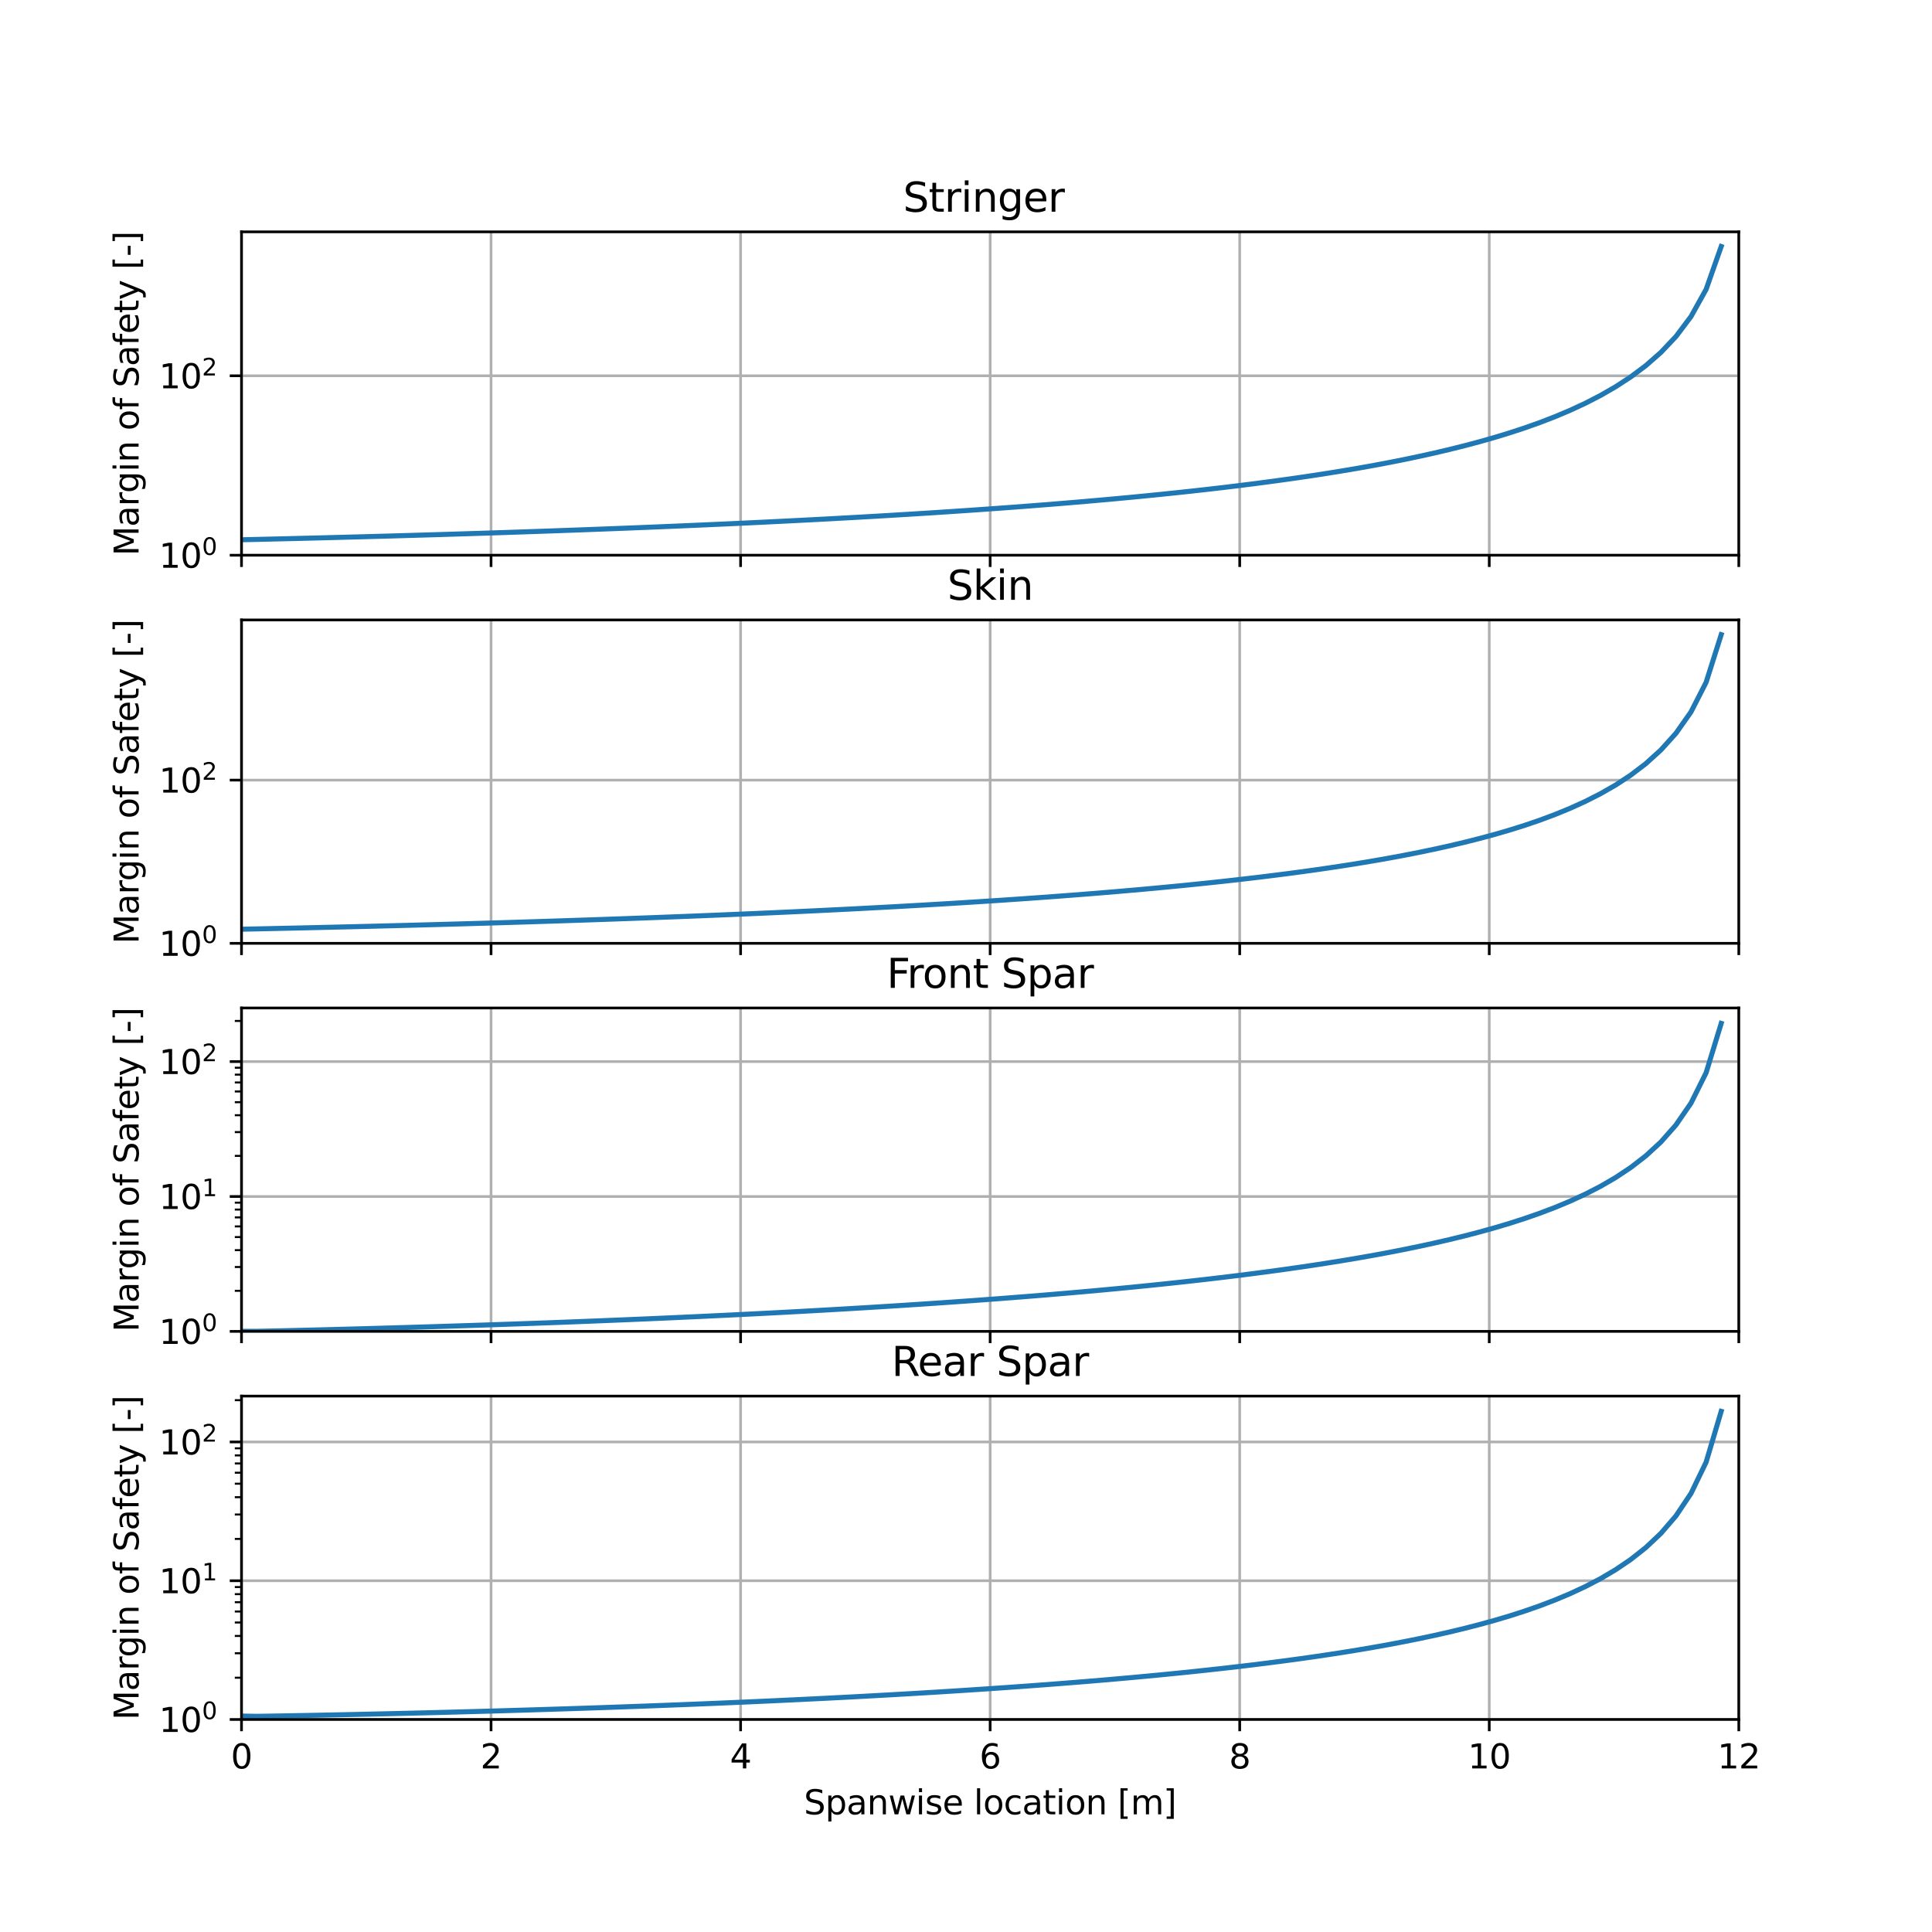 <?xml version="1.0" encoding="utf-8" standalone="no"?>
<!DOCTYPE svg PUBLIC "-//W3C//DTD SVG 1.1//EN"
  "http://www.w3.org/Graphics/SVG/1.1/DTD/svg11.dtd">
<svg xmlns:xlink="http://www.w3.org/1999/xlink" width="576pt" height="576pt" viewBox="0 0 576 576" xmlns="http://www.w3.org/2000/svg" version="1.1">
 <defs>
  <style type="text/css">*{stroke-linejoin: round; stroke-linecap: butt}</style>
 </defs>
 <g id="figure_1">
  <g id="patch_1">
   <path d="M 0 576 
L 576 576 
L 576 0 
L 0 0 
z
" style="fill: #ffffff"/>
  </g>
  <g id="axes_1">
   <g id="patch_2">
    <path d="M 72 165.537 
L 518.4 165.537 
L 518.4 69.12 
L 72 69.12 
z
" style="fill: #ffffff"/>
   </g>
   <g id="matplotlib.axis_1">
    <g id="xtick_1">
     <g id="line2d_1">
      <path d="M 72 165.537 
L 72 69.12 
" clip-path="url(#p89491604a0)" style="fill: none; stroke: #b0b0b0; stroke-width: 0.8; stroke-linecap: square"/>
     </g>
     <g id="line2d_2">
      <defs>
       <path id="m42f3f3e54d" d="M 0 0 
L 0 3.5 
" style="stroke: #000000; stroke-width: 0.8"/>
      </defs>
      <g>
       <use xlink:href="#m42f3f3e54d" x="72" y="165.537" style="stroke: #000000; stroke-width: 0.8"/>
      </g>
     </g>
    </g>
    <g id="xtick_2">
     <g id="line2d_3">
      <path d="M 146.4 165.537 
L 146.4 69.12 
" clip-path="url(#p89491604a0)" style="fill: none; stroke: #b0b0b0; stroke-width: 0.8; stroke-linecap: square"/>
     </g>
     <g id="line2d_4">
      <g>
       <use xlink:href="#m42f3f3e54d" x="146.4" y="165.537" style="stroke: #000000; stroke-width: 0.8"/>
      </g>
     </g>
    </g>
    <g id="xtick_3">
     <g id="line2d_5">
      <path d="M 220.8 165.537 
L 220.8 69.12 
" clip-path="url(#p89491604a0)" style="fill: none; stroke: #b0b0b0; stroke-width: 0.8; stroke-linecap: square"/>
     </g>
     <g id="line2d_6">
      <g>
       <use xlink:href="#m42f3f3e54d" x="220.8" y="165.537" style="stroke: #000000; stroke-width: 0.8"/>
      </g>
     </g>
    </g>
    <g id="xtick_4">
     <g id="line2d_7">
      <path d="M 295.2 165.537 
L 295.2 69.12 
" clip-path="url(#p89491604a0)" style="fill: none; stroke: #b0b0b0; stroke-width: 0.8; stroke-linecap: square"/>
     </g>
     <g id="line2d_8">
      <g>
       <use xlink:href="#m42f3f3e54d" x="295.2" y="165.537" style="stroke: #000000; stroke-width: 0.8"/>
      </g>
     </g>
    </g>
    <g id="xtick_5">
     <g id="line2d_9">
      <path d="M 369.6 165.537 
L 369.6 69.12 
" clip-path="url(#p89491604a0)" style="fill: none; stroke: #b0b0b0; stroke-width: 0.8; stroke-linecap: square"/>
     </g>
     <g id="line2d_10">
      <g>
       <use xlink:href="#m42f3f3e54d" x="369.6" y="165.537" style="stroke: #000000; stroke-width: 0.8"/>
      </g>
     </g>
    </g>
    <g id="xtick_6">
     <g id="line2d_11">
      <path d="M 444 165.537 
L 444 69.12 
" clip-path="url(#p89491604a0)" style="fill: none; stroke: #b0b0b0; stroke-width: 0.8; stroke-linecap: square"/>
     </g>
     <g id="line2d_12">
      <g>
       <use xlink:href="#m42f3f3e54d" x="444" y="165.537" style="stroke: #000000; stroke-width: 0.8"/>
      </g>
     </g>
    </g>
    <g id="xtick_7">
     <g id="line2d_13">
      <path d="M 518.4 165.537 
L 518.4 69.12 
" clip-path="url(#p89491604a0)" style="fill: none; stroke: #b0b0b0; stroke-width: 0.8; stroke-linecap: square"/>
     </g>
     <g id="line2d_14">
      <g>
       <use xlink:href="#m42f3f3e54d" x="518.4" y="165.537" style="stroke: #000000; stroke-width: 0.8"/>
      </g>
     </g>
    </g>
   </g>
   <g id="matplotlib.axis_2">
    <g id="ytick_1">
     <g id="line2d_15">
      <path d="M 72 165.537 
L 518.4 165.537 
" clip-path="url(#p89491604a0)" style="fill: none; stroke: #b0b0b0; stroke-width: 0.8; stroke-linecap: square"/>
     </g>
     <g id="line2d_16">
      <defs>
       <path id="m7924d6f5e9" d="M 0 0 
L -3.5 0 
" style="stroke: #000000; stroke-width: 0.8"/>
      </defs>
      <g>
       <use xlink:href="#m7924d6f5e9" x="72" y="165.537" style="stroke: #000000; stroke-width: 0.8"/>
      </g>
     </g>
     <g id="text_1">
      <!-- $\mathdefault{10^{0}}$ -->
      <g transform="translate(47.4 169.337)scale(0.1 -0.1)">
       <defs>
        <path id="DejaVuSans-31" d="M 794 531 
L 1825 531 
L 1825 4091 
L 703 3866 
L 703 4441 
L 1819 4666 
L 2450 4666 
L 2450 531 
L 3481 531 
L 3481 0 
L 794 0 
L 794 531 
z
" transform="scale(0.016)"/>
        <path id="DejaVuSans-30" d="M 2034 4250 
Q 1547 4250 1301 3770 
Q 1056 3291 1056 2328 
Q 1056 1369 1301 889 
Q 1547 409 2034 409 
Q 2525 409 2770 889 
Q 3016 1369 3016 2328 
Q 3016 3291 2770 3770 
Q 2525 4250 2034 4250 
z
M 2034 4750 
Q 2819 4750 3233 4129 
Q 3647 3509 3647 2328 
Q 3647 1150 3233 529 
Q 2819 -91 2034 -91 
Q 1250 -91 836 529 
Q 422 1150 422 2328 
Q 422 3509 836 4129 
Q 1250 4750 2034 4750 
z
" transform="scale(0.016)"/>
       </defs>
       <use xlink:href="#DejaVuSans-31" transform="translate(0 0.766)"/>
       <use xlink:href="#DejaVuSans-30" transform="translate(63.623 0.766)"/>
       <use xlink:href="#DejaVuSans-30" transform="translate(128.203 39.047)scale(0.7)"/>
      </g>
     </g>
    </g>
    <g id="ytick_2">
     <g id="line2d_17">
      <path d="M 72 112.042 
L 518.4 112.042 
" clip-path="url(#p89491604a0)" style="fill: none; stroke: #b0b0b0; stroke-width: 0.8; stroke-linecap: square"/>
     </g>
     <g id="line2d_18">
      <g>
       <use xlink:href="#m7924d6f5e9" x="72" y="112.042" style="stroke: #000000; stroke-width: 0.8"/>
      </g>
     </g>
     <g id="text_2">
      <!-- $\mathdefault{10^{2}}$ -->
      <g transform="translate(47.4 115.842)scale(0.1 -0.1)">
       <defs>
        <path id="DejaVuSans-32" d="M 1228 531 
L 3431 531 
L 3431 0 
L 469 0 
L 469 531 
Q 828 903 1448 1529 
Q 2069 2156 2228 2338 
Q 2531 2678 2651 2914 
Q 2772 3150 2772 3378 
Q 2772 3750 2511 3984 
Q 2250 4219 1831 4219 
Q 1534 4219 1204 4116 
Q 875 4013 500 3803 
L 500 4441 
Q 881 4594 1212 4672 
Q 1544 4750 1819 4750 
Q 2544 4750 2975 4387 
Q 3406 4025 3406 3419 
Q 3406 3131 3298 2873 
Q 3191 2616 2906 2266 
Q 2828 2175 2409 1742 
Q 1991 1309 1228 531 
z
" transform="scale(0.016)"/>
       </defs>
       <use xlink:href="#DejaVuSans-31" transform="translate(0 0.766)"/>
       <use xlink:href="#DejaVuSans-30" transform="translate(63.623 0.766)"/>
       <use xlink:href="#DejaVuSans-32" transform="translate(128.203 39.047)scale(0.7)"/>
      </g>
     </g>
    </g>
    <g id="text_3">
     <!-- Margin of Safety [-] -->
     <g transform="translate(41.32 165.694)rotate(-90)scale(0.1 -0.1)">
      <defs>
       <path id="DejaVuSans-4d" d="M 628 4666 
L 1569 4666 
L 2759 1491 
L 3956 4666 
L 4897 4666 
L 4897 0 
L 4281 0 
L 4281 4097 
L 3078 897 
L 2444 897 
L 1241 4097 
L 1241 0 
L 628 0 
L 628 4666 
z
" transform="scale(0.016)"/>
       <path id="DejaVuSans-61" d="M 2194 1759 
Q 1497 1759 1228 1600 
Q 959 1441 959 1056 
Q 959 750 1161 570 
Q 1363 391 1709 391 
Q 2188 391 2477 730 
Q 2766 1069 2766 1631 
L 2766 1759 
L 2194 1759 
z
M 3341 1997 
L 3341 0 
L 2766 0 
L 2766 531 
Q 2569 213 2275 61 
Q 1981 -91 1556 -91 
Q 1019 -91 701 211 
Q 384 513 384 1019 
Q 384 1609 779 1909 
Q 1175 2209 1959 2209 
L 2766 2209 
L 2766 2266 
Q 2766 2663 2505 2880 
Q 2244 3097 1772 3097 
Q 1472 3097 1187 3025 
Q 903 2953 641 2809 
L 641 3341 
Q 956 3463 1253 3523 
Q 1550 3584 1831 3584 
Q 2591 3584 2966 3190 
Q 3341 2797 3341 1997 
z
" transform="scale(0.016)"/>
       <path id="DejaVuSans-72" d="M 2631 2963 
Q 2534 3019 2420 3045 
Q 2306 3072 2169 3072 
Q 1681 3072 1420 2755 
Q 1159 2438 1159 1844 
L 1159 0 
L 581 0 
L 581 3500 
L 1159 3500 
L 1159 2956 
Q 1341 3275 1631 3429 
Q 1922 3584 2338 3584 
Q 2397 3584 2469 3576 
Q 2541 3569 2628 3553 
L 2631 2963 
z
" transform="scale(0.016)"/>
       <path id="DejaVuSans-67" d="M 2906 1791 
Q 2906 2416 2648 2759 
Q 2391 3103 1925 3103 
Q 1463 3103 1205 2759 
Q 947 2416 947 1791 
Q 947 1169 1205 825 
Q 1463 481 1925 481 
Q 2391 481 2648 825 
Q 2906 1169 2906 1791 
z
M 3481 434 
Q 3481 -459 3084 -895 
Q 2688 -1331 1869 -1331 
Q 1566 -1331 1297 -1286 
Q 1028 -1241 775 -1147 
L 775 -588 
Q 1028 -725 1275 -790 
Q 1522 -856 1778 -856 
Q 2344 -856 2625 -561 
Q 2906 -266 2906 331 
L 2906 616 
Q 2728 306 2450 153 
Q 2172 0 1784 0 
Q 1141 0 747 490 
Q 353 981 353 1791 
Q 353 2603 747 3093 
Q 1141 3584 1784 3584 
Q 2172 3584 2450 3431 
Q 2728 3278 2906 2969 
L 2906 3500 
L 3481 3500 
L 3481 434 
z
" transform="scale(0.016)"/>
       <path id="DejaVuSans-69" d="M 603 3500 
L 1178 3500 
L 1178 0 
L 603 0 
L 603 3500 
z
M 603 4863 
L 1178 4863 
L 1178 4134 
L 603 4134 
L 603 4863 
z
" transform="scale(0.016)"/>
       <path id="DejaVuSans-6e" d="M 3513 2113 
L 3513 0 
L 2938 0 
L 2938 2094 
Q 2938 2591 2744 2837 
Q 2550 3084 2163 3084 
Q 1697 3084 1428 2787 
Q 1159 2491 1159 1978 
L 1159 0 
L 581 0 
L 581 3500 
L 1159 3500 
L 1159 2956 
Q 1366 3272 1645 3428 
Q 1925 3584 2291 3584 
Q 2894 3584 3203 3211 
Q 3513 2838 3513 2113 
z
" transform="scale(0.016)"/>
       <path id="DejaVuSans-20" transform="scale(0.016)"/>
       <path id="DejaVuSans-6f" d="M 1959 3097 
Q 1497 3097 1228 2736 
Q 959 2375 959 1747 
Q 959 1119 1226 758 
Q 1494 397 1959 397 
Q 2419 397 2687 759 
Q 2956 1122 2956 1747 
Q 2956 2369 2687 2733 
Q 2419 3097 1959 3097 
z
M 1959 3584 
Q 2709 3584 3137 3096 
Q 3566 2609 3566 1747 
Q 3566 888 3137 398 
Q 2709 -91 1959 -91 
Q 1206 -91 779 398 
Q 353 888 353 1747 
Q 353 2609 779 3096 
Q 1206 3584 1959 3584 
z
" transform="scale(0.016)"/>
       <path id="DejaVuSans-66" d="M 2375 4863 
L 2375 4384 
L 1825 4384 
Q 1516 4384 1395 4259 
Q 1275 4134 1275 3809 
L 1275 3500 
L 2222 3500 
L 2222 3053 
L 1275 3053 
L 1275 0 
L 697 0 
L 697 3053 
L 147 3053 
L 147 3500 
L 697 3500 
L 697 3744 
Q 697 4328 969 4595 
Q 1241 4863 1831 4863 
L 2375 4863 
z
" transform="scale(0.016)"/>
       <path id="DejaVuSans-53" d="M 3425 4513 
L 3425 3897 
Q 3066 4069 2747 4153 
Q 2428 4238 2131 4238 
Q 1616 4238 1336 4038 
Q 1056 3838 1056 3469 
Q 1056 3159 1242 3001 
Q 1428 2844 1947 2747 
L 2328 2669 
Q 3034 2534 3370 2195 
Q 3706 1856 3706 1288 
Q 3706 609 3251 259 
Q 2797 -91 1919 -91 
Q 1588 -91 1214 -16 
Q 841 59 441 206 
L 441 856 
Q 825 641 1194 531 
Q 1563 422 1919 422 
Q 2459 422 2753 634 
Q 3047 847 3047 1241 
Q 3047 1584 2836 1778 
Q 2625 1972 2144 2069 
L 1759 2144 
Q 1053 2284 737 2584 
Q 422 2884 422 3419 
Q 422 4038 858 4394 
Q 1294 4750 2059 4750 
Q 2388 4750 2728 4690 
Q 3069 4631 3425 4513 
z
" transform="scale(0.016)"/>
       <path id="DejaVuSans-65" d="M 3597 1894 
L 3597 1613 
L 953 1613 
Q 991 1019 1311 708 
Q 1631 397 2203 397 
Q 2534 397 2845 478 
Q 3156 559 3463 722 
L 3463 178 
Q 3153 47 2828 -22 
Q 2503 -91 2169 -91 
Q 1331 -91 842 396 
Q 353 884 353 1716 
Q 353 2575 817 3079 
Q 1281 3584 2069 3584 
Q 2775 3584 3186 3129 
Q 3597 2675 3597 1894 
z
M 3022 2063 
Q 3016 2534 2758 2815 
Q 2500 3097 2075 3097 
Q 1594 3097 1305 2825 
Q 1016 2553 972 2059 
L 3022 2063 
z
" transform="scale(0.016)"/>
       <path id="DejaVuSans-74" d="M 1172 4494 
L 1172 3500 
L 2356 3500 
L 2356 3053 
L 1172 3053 
L 1172 1153 
Q 1172 725 1289 603 
Q 1406 481 1766 481 
L 2356 481 
L 2356 0 
L 1766 0 
Q 1100 0 847 248 
Q 594 497 594 1153 
L 594 3053 
L 172 3053 
L 172 3500 
L 594 3500 
L 594 4494 
L 1172 4494 
z
" transform="scale(0.016)"/>
       <path id="DejaVuSans-79" d="M 2059 -325 
Q 1816 -950 1584 -1140 
Q 1353 -1331 966 -1331 
L 506 -1331 
L 506 -850 
L 844 -850 
Q 1081 -850 1212 -737 
Q 1344 -625 1503 -206 
L 1606 56 
L 191 3500 
L 800 3500 
L 1894 763 
L 2988 3500 
L 3597 3500 
L 2059 -325 
z
" transform="scale(0.016)"/>
       <path id="DejaVuSans-5b" d="M 550 4863 
L 1875 4863 
L 1875 4416 
L 1125 4416 
L 1125 -397 
L 1875 -397 
L 1875 -844 
L 550 -844 
L 550 4863 
z
" transform="scale(0.016)"/>
       <path id="DejaVuSans-2d" d="M 313 2009 
L 1997 2009 
L 1997 1497 
L 313 1497 
L 313 2009 
z
" transform="scale(0.016)"/>
       <path id="DejaVuSans-5d" d="M 1947 4863 
L 1947 -844 
L 622 -844 
L 622 -397 
L 1369 -397 
L 1369 4416 
L 622 4416 
L 622 4863 
L 1947 4863 
z
" transform="scale(0.016)"/>
      </defs>
      <use xlink:href="#DejaVuSans-4d"/>
      <use xlink:href="#DejaVuSans-61" x="86.279"/>
      <use xlink:href="#DejaVuSans-72" x="147.559"/>
      <use xlink:href="#DejaVuSans-67" x="186.922"/>
      <use xlink:href="#DejaVuSans-69" x="250.398"/>
      <use xlink:href="#DejaVuSans-6e" x="278.182"/>
      <use xlink:href="#DejaVuSans-20" x="341.561"/>
      <use xlink:href="#DejaVuSans-6f" x="373.348"/>
      <use xlink:href="#DejaVuSans-66" x="434.529"/>
      <use xlink:href="#DejaVuSans-20" x="469.734"/>
      <use xlink:href="#DejaVuSans-53" x="501.521"/>
      <use xlink:href="#DejaVuSans-61" x="564.998"/>
      <use xlink:href="#DejaVuSans-66" x="626.277"/>
      <use xlink:href="#DejaVuSans-65" x="661.482"/>
      <use xlink:href="#DejaVuSans-74" x="723.006"/>
      <use xlink:href="#DejaVuSans-79" x="762.215"/>
      <use xlink:href="#DejaVuSans-20" x="821.395"/>
      <use xlink:href="#DejaVuSans-5b" x="853.182"/>
      <use xlink:href="#DejaVuSans-2d" x="892.195"/>
      <use xlink:href="#DejaVuSans-5d" x="928.279"/>
     </g>
    </g>
   </g>
   <g id="line2d_19">
    <path d="M 72 160.921 
L 76.502 160.821 
L 81.003 160.715 
L 85.505 160.607 
L 90.006 160.496 
L 94.508 160.384 
L 99.009 160.268 
L 103.511 160.15 
L 108.013 160.03 
L 112.514 159.907 
L 117.016 159.782 
L 121.517 159.653 
L 126.019 159.523 
L 130.52 159.389 
L 135.022 159.252 
L 139.524 159.113 
L 144.025 158.971 
L 148.527 158.825 
L 153.028 158.676 
L 157.53 158.525 
L 162.032 158.37 
L 166.533 158.212 
L 171.035 158.05 
L 175.536 157.884 
L 180.038 157.715 
L 184.539 157.543 
L 189.041 157.366 
L 193.543 157.185 
L 198.044 157.001 
L 202.546 156.812 
L 207.047 156.619 
L 211.549 156.421 
L 216.05 156.219 
L 220.552 156.012 
L 225.054 155.8 
L 229.555 155.583 
L 234.057 155.361 
L 238.558 155.134 
L 243.06 154.901 
L 247.561 154.662 
L 252.063 154.416 
L 256.565 154.165 
L 261.066 153.908 
L 265.568 153.643 
L 270.069 153.372 
L 274.571 153.093 
L 279.072 152.807 
L 283.574 152.512 
L 288.076 152.21 
L 292.577 151.899 
L 297.079 151.579 
L 301.58 151.25 
L 306.082 150.911 
L 310.584 150.562 
L 315.085 150.202 
L 319.587 149.831 
L 324.088 149.448 
L 328.59 149.052 
L 333.091 148.644 
L 337.593 148.222 
L 342.095 147.785 
L 346.596 147.333 
L 351.098 146.865 
L 355.599 146.38 
L 360.101 145.877 
L 364.602 145.355 
L 369.104 144.812 
L 373.606 144.248 
L 378.107 143.66 
L 382.609 143.048 
L 387.11 142.409 
L 391.612 141.742 
L 396.113 141.044 
L 400.615 140.313 
L 405.117 139.547 
L 409.618 138.742 
L 414.12 137.895 
L 418.621 137.003 
L 423.123 136.061 
L 427.624 135.064 
L 432.126 134.007 
L 436.628 132.883 
L 441.129 131.686 
L 445.631 130.405 
L 450.132 129.032 
L 454.634 127.553 
L 459.136 125.953 
L 463.637 124.215 
L 468.139 122.315 
L 472.64 120.227 
L 477.142 117.911 
L 481.643 115.321 
L 486.145 112.391 
L 490.647 109.028 
L 495.148 105.088 
L 499.65 100.34 
L 504.151 94.365 
L 508.653 86.274 
L 513.154 73.492 
" clip-path="url(#p89491604a0)" style="fill: none; stroke: #1f77b4; stroke-width: 1.5; stroke-linecap: square"/>
   </g>
   <g id="patch_3">
    <path d="M 72 165.537 
L 72 69.12 
" style="fill: none; stroke: #000000; stroke-width: 0.8; stroke-linejoin: miter; stroke-linecap: square"/>
   </g>
   <g id="patch_4">
    <path d="M 518.4 165.537 
L 518.4 69.12 
" style="fill: none; stroke: #000000; stroke-width: 0.8; stroke-linejoin: miter; stroke-linecap: square"/>
   </g>
   <g id="patch_5">
    <path d="M 72 165.537 
L 518.4 165.537 
" style="fill: none; stroke: #000000; stroke-width: 0.8; stroke-linejoin: miter; stroke-linecap: square"/>
   </g>
   <g id="patch_6">
    <path d="M 72 69.12 
L 518.4 69.12 
" style="fill: none; stroke: #000000; stroke-width: 0.8; stroke-linejoin: miter; stroke-linecap: square"/>
   </g>
   <g id="text_4">
    <!-- Stringer  -->
    <g transform="translate(269.228 63.12)scale(0.12 -0.12)">
     <use xlink:href="#DejaVuSans-53"/>
     <use xlink:href="#DejaVuSans-74" x="63.477"/>
     <use xlink:href="#DejaVuSans-72" x="102.686"/>
     <use xlink:href="#DejaVuSans-69" x="143.799"/>
     <use xlink:href="#DejaVuSans-6e" x="171.582"/>
     <use xlink:href="#DejaVuSans-67" x="234.961"/>
     <use xlink:href="#DejaVuSans-65" x="298.438"/>
     <use xlink:href="#DejaVuSans-72" x="359.961"/>
     <use xlink:href="#DejaVuSans-20" x="401.074"/>
    </g>
   </g>
  </g>
  <g id="axes_2">
   <g id="patch_7">
    <path d="M 72 281.238 
L 518.4 281.238 
L 518.4 184.821 
L 72 184.821 
z
" style="fill: #ffffff"/>
   </g>
   <g id="matplotlib.axis_3">
    <g id="xtick_8">
     <g id="line2d_20">
      <path d="M 72 281.238 
L 72 184.821 
" clip-path="url(#p7094178680)" style="fill: none; stroke: #b0b0b0; stroke-width: 0.8; stroke-linecap: square"/>
     </g>
     <g id="line2d_21">
      <g>
       <use xlink:href="#m42f3f3e54d" x="72" y="281.238" style="stroke: #000000; stroke-width: 0.8"/>
      </g>
     </g>
    </g>
    <g id="xtick_9">
     <g id="line2d_22">
      <path d="M 146.4 281.238 
L 146.4 184.821 
" clip-path="url(#p7094178680)" style="fill: none; stroke: #b0b0b0; stroke-width: 0.8; stroke-linecap: square"/>
     </g>
     <g id="line2d_23">
      <g>
       <use xlink:href="#m42f3f3e54d" x="146.4" y="281.238" style="stroke: #000000; stroke-width: 0.8"/>
      </g>
     </g>
    </g>
    <g id="xtick_10">
     <g id="line2d_24">
      <path d="M 220.8 281.238 
L 220.8 184.821 
" clip-path="url(#p7094178680)" style="fill: none; stroke: #b0b0b0; stroke-width: 0.8; stroke-linecap: square"/>
     </g>
     <g id="line2d_25">
      <g>
       <use xlink:href="#m42f3f3e54d" x="220.8" y="281.238" style="stroke: #000000; stroke-width: 0.8"/>
      </g>
     </g>
    </g>
    <g id="xtick_11">
     <g id="line2d_26">
      <path d="M 295.2 281.238 
L 295.2 184.821 
" clip-path="url(#p7094178680)" style="fill: none; stroke: #b0b0b0; stroke-width: 0.8; stroke-linecap: square"/>
     </g>
     <g id="line2d_27">
      <g>
       <use xlink:href="#m42f3f3e54d" x="295.2" y="281.238" style="stroke: #000000; stroke-width: 0.8"/>
      </g>
     </g>
    </g>
    <g id="xtick_12">
     <g id="line2d_28">
      <path d="M 369.6 281.238 
L 369.6 184.821 
" clip-path="url(#p7094178680)" style="fill: none; stroke: #b0b0b0; stroke-width: 0.8; stroke-linecap: square"/>
     </g>
     <g id="line2d_29">
      <g>
       <use xlink:href="#m42f3f3e54d" x="369.6" y="281.238" style="stroke: #000000; stroke-width: 0.8"/>
      </g>
     </g>
    </g>
    <g id="xtick_13">
     <g id="line2d_30">
      <path d="M 444 281.238 
L 444 184.821 
" clip-path="url(#p7094178680)" style="fill: none; stroke: #b0b0b0; stroke-width: 0.8; stroke-linecap: square"/>
     </g>
     <g id="line2d_31">
      <g>
       <use xlink:href="#m42f3f3e54d" x="444" y="281.238" style="stroke: #000000; stroke-width: 0.8"/>
      </g>
     </g>
    </g>
    <g id="xtick_14">
     <g id="line2d_32">
      <path d="M 518.4 281.238 
L 518.4 184.821 
" clip-path="url(#p7094178680)" style="fill: none; stroke: #b0b0b0; stroke-width: 0.8; stroke-linecap: square"/>
     </g>
     <g id="line2d_33">
      <g>
       <use xlink:href="#m42f3f3e54d" x="518.4" y="281.238" style="stroke: #000000; stroke-width: 0.8"/>
      </g>
     </g>
    </g>
   </g>
   <g id="matplotlib.axis_4">
    <g id="ytick_3">
     <g id="line2d_34">
      <path d="M 72 281.238 
L 518.4 281.238 
" clip-path="url(#p7094178680)" style="fill: none; stroke: #b0b0b0; stroke-width: 0.8; stroke-linecap: square"/>
     </g>
     <g id="line2d_35">
      <g>
       <use xlink:href="#m7924d6f5e9" x="72" y="281.238" style="stroke: #000000; stroke-width: 0.8"/>
      </g>
     </g>
     <g id="text_5">
      <!-- $\mathdefault{10^{0}}$ -->
      <g transform="translate(47.4 285.037)scale(0.1 -0.1)">
       <use xlink:href="#DejaVuSans-31" transform="translate(0 0.766)"/>
       <use xlink:href="#DejaVuSans-30" transform="translate(63.623 0.766)"/>
       <use xlink:href="#DejaVuSans-30" transform="translate(128.203 39.047)scale(0.7)"/>
      </g>
     </g>
    </g>
    <g id="ytick_4">
     <g id="line2d_36">
      <path d="M 72 232.575 
L 518.4 232.575 
" clip-path="url(#p7094178680)" style="fill: none; stroke: #b0b0b0; stroke-width: 0.8; stroke-linecap: square"/>
     </g>
     <g id="line2d_37">
      <g>
       <use xlink:href="#m7924d6f5e9" x="72" y="232.575" style="stroke: #000000; stroke-width: 0.8"/>
      </g>
     </g>
     <g id="text_6">
      <!-- $\mathdefault{10^{2}}$ -->
      <g transform="translate(47.4 236.374)scale(0.1 -0.1)">
       <use xlink:href="#DejaVuSans-31" transform="translate(0 0.766)"/>
       <use xlink:href="#DejaVuSans-30" transform="translate(63.623 0.766)"/>
       <use xlink:href="#DejaVuSans-32" transform="translate(128.203 39.047)scale(0.7)"/>
      </g>
     </g>
    </g>
    <g id="text_7">
     <!-- Margin of Safety [-] -->
     <g transform="translate(41.32 281.394)rotate(-90)scale(0.1 -0.1)">
      <use xlink:href="#DejaVuSans-4d"/>
      <use xlink:href="#DejaVuSans-61" x="86.279"/>
      <use xlink:href="#DejaVuSans-72" x="147.559"/>
      <use xlink:href="#DejaVuSans-67" x="186.922"/>
      <use xlink:href="#DejaVuSans-69" x="250.398"/>
      <use xlink:href="#DejaVuSans-6e" x="278.182"/>
      <use xlink:href="#DejaVuSans-20" x="341.561"/>
      <use xlink:href="#DejaVuSans-6f" x="373.348"/>
      <use xlink:href="#DejaVuSans-66" x="434.529"/>
      <use xlink:href="#DejaVuSans-20" x="469.734"/>
      <use xlink:href="#DejaVuSans-53" x="501.521"/>
      <use xlink:href="#DejaVuSans-61" x="564.998"/>
      <use xlink:href="#DejaVuSans-66" x="626.277"/>
      <use xlink:href="#DejaVuSans-65" x="661.482"/>
      <use xlink:href="#DejaVuSans-74" x="723.006"/>
      <use xlink:href="#DejaVuSans-79" x="762.215"/>
      <use xlink:href="#DejaVuSans-20" x="821.395"/>
      <use xlink:href="#DejaVuSans-5b" x="853.182"/>
      <use xlink:href="#DejaVuSans-2d" x="892.195"/>
      <use xlink:href="#DejaVuSans-5d" x="928.279"/>
     </g>
    </g>
   </g>
   <g id="line2d_38">
    <path d="M 72 277.031 
L 76.502 276.939 
L 81.003 276.842 
L 85.505 276.744 
L 90.006 276.643 
L 94.508 276.54 
L 99.009 276.435 
L 103.511 276.327 
L 108.013 276.218 
L 112.514 276.106 
L 117.016 275.991 
L 121.517 275.874 
L 126.019 275.754 
L 130.52 275.633 
L 135.022 275.508 
L 139.524 275.381 
L 144.025 275.251 
L 148.527 275.118 
L 153.028 274.982 
L 157.53 274.844 
L 162.032 274.702 
L 166.533 274.557 
L 171.035 274.41 
L 175.536 274.259 
L 180.038 274.104 
L 184.539 273.946 
L 189.041 273.785 
L 193.543 273.62 
L 198.044 273.451 
L 202.546 273.279 
L 207.047 273.102 
L 211.549 272.921 
L 216.05 272.737 
L 220.552 272.547 
L 225.054 272.354 
L 229.555 272.155 
L 234.057 271.952 
L 238.558 271.744 
L 243.06 271.531 
L 247.561 271.312 
L 252.063 271.088 
L 256.565 270.858 
L 261.066 270.622 
L 265.568 270.38 
L 270.069 270.131 
L 274.571 269.876 
L 279.072 269.613 
L 283.574 269.344 
L 288.076 269.066 
L 292.577 268.781 
L 297.079 268.488 
L 301.58 268.186 
L 306.082 267.875 
L 310.584 267.554 
L 315.085 267.224 
L 319.587 266.883 
L 324.088 266.531 
L 328.59 266.167 
L 333.091 265.792 
L 337.593 265.403 
L 342.095 265.001 
L 346.596 264.585 
L 351.098 264.154 
L 355.599 263.707 
L 360.101 263.242 
L 364.602 262.76 
L 369.104 262.259 
L 373.606 261.737 
L 378.107 261.193 
L 382.609 260.626 
L 387.11 260.034 
L 391.612 259.414 
L 396.113 258.766 
L 400.615 258.086 
L 405.117 257.372 
L 409.618 256.621 
L 414.12 255.83 
L 418.621 254.995 
L 423.123 254.111 
L 427.624 253.174 
L 432.126 252.178 
L 436.628 251.117 
L 441.129 249.983 
L 445.631 248.766 
L 450.132 247.456 
L 454.634 246.04 
L 459.136 244.501 
L 463.637 242.821 
L 468.139 240.974 
L 472.64 238.929 
L 477.142 236.645 
L 481.643 234.068 
L 486.145 231.12 
L 490.647 227.693 
L 495.148 223.62 
L 499.65 218.632 
L 504.151 212.245 
L 508.653 203.428 
L 513.154 189.212 
" clip-path="url(#p7094178680)" style="fill: none; stroke: #1f77b4; stroke-width: 1.5; stroke-linecap: square"/>
   </g>
   <g id="patch_8">
    <path d="M 72 281.238 
L 72 184.821 
" style="fill: none; stroke: #000000; stroke-width: 0.8; stroke-linejoin: miter; stroke-linecap: square"/>
   </g>
   <g id="patch_9">
    <path d="M 518.4 281.238 
L 518.4 184.821 
" style="fill: none; stroke: #000000; stroke-width: 0.8; stroke-linejoin: miter; stroke-linecap: square"/>
   </g>
   <g id="patch_10">
    <path d="M 72 281.238 
L 518.4 281.238 
" style="fill: none; stroke: #000000; stroke-width: 0.8; stroke-linejoin: miter; stroke-linecap: square"/>
   </g>
   <g id="patch_11">
    <path d="M 72 184.821 
L 518.4 184.821 
" style="fill: none; stroke: #000000; stroke-width: 0.8; stroke-linejoin: miter; stroke-linecap: square"/>
   </g>
   <g id="text_8">
    <!-- Skin -->
    <g transform="translate(282.447 178.821)scale(0.12 -0.12)">
     <defs>
      <path id="DejaVuSans-6b" d="M 581 4863 
L 1159 4863 
L 1159 1991 
L 2875 3500 
L 3609 3500 
L 1753 1863 
L 3688 0 
L 2938 0 
L 1159 1709 
L 1159 0 
L 581 0 
L 581 4863 
z
" transform="scale(0.016)"/>
     </defs>
     <use xlink:href="#DejaVuSans-53"/>
     <use xlink:href="#DejaVuSans-6b" x="63.477"/>
     <use xlink:href="#DejaVuSans-69" x="121.387"/>
     <use xlink:href="#DejaVuSans-6e" x="149.17"/>
    </g>
   </g>
  </g>
  <g id="axes_3">
   <g id="patch_12">
    <path d="M 72 396.939 
L 518.4 396.939 
L 518.4 300.522 
L 72 300.522 
z
" style="fill: #ffffff"/>
   </g>
   <g id="matplotlib.axis_5">
    <g id="xtick_15">
     <g id="line2d_39">
      <path d="M 72 396.939 
L 72 300.522 
" clip-path="url(#pf462e9793b)" style="fill: none; stroke: #b0b0b0; stroke-width: 0.8; stroke-linecap: square"/>
     </g>
     <g id="line2d_40">
      <g>
       <use xlink:href="#m42f3f3e54d" x="72" y="396.939" style="stroke: #000000; stroke-width: 0.8"/>
      </g>
     </g>
    </g>
    <g id="xtick_16">
     <g id="line2d_41">
      <path d="M 146.4 396.939 
L 146.4 300.522 
" clip-path="url(#pf462e9793b)" style="fill: none; stroke: #b0b0b0; stroke-width: 0.8; stroke-linecap: square"/>
     </g>
     <g id="line2d_42">
      <g>
       <use xlink:href="#m42f3f3e54d" x="146.4" y="396.939" style="stroke: #000000; stroke-width: 0.8"/>
      </g>
     </g>
    </g>
    <g id="xtick_17">
     <g id="line2d_43">
      <path d="M 220.8 396.939 
L 220.8 300.522 
" clip-path="url(#pf462e9793b)" style="fill: none; stroke: #b0b0b0; stroke-width: 0.8; stroke-linecap: square"/>
     </g>
     <g id="line2d_44">
      <g>
       <use xlink:href="#m42f3f3e54d" x="220.8" y="396.939" style="stroke: #000000; stroke-width: 0.8"/>
      </g>
     </g>
    </g>
    <g id="xtick_18">
     <g id="line2d_45">
      <path d="M 295.2 396.939 
L 295.2 300.522 
" clip-path="url(#pf462e9793b)" style="fill: none; stroke: #b0b0b0; stroke-width: 0.8; stroke-linecap: square"/>
     </g>
     <g id="line2d_46">
      <g>
       <use xlink:href="#m42f3f3e54d" x="295.2" y="396.939" style="stroke: #000000; stroke-width: 0.8"/>
      </g>
     </g>
    </g>
    <g id="xtick_19">
     <g id="line2d_47">
      <path d="M 369.6 396.939 
L 369.6 300.522 
" clip-path="url(#pf462e9793b)" style="fill: none; stroke: #b0b0b0; stroke-width: 0.8; stroke-linecap: square"/>
     </g>
     <g id="line2d_48">
      <g>
       <use xlink:href="#m42f3f3e54d" x="369.6" y="396.939" style="stroke: #000000; stroke-width: 0.8"/>
      </g>
     </g>
    </g>
    <g id="xtick_20">
     <g id="line2d_49">
      <path d="M 444 396.939 
L 444 300.522 
" clip-path="url(#pf462e9793b)" style="fill: none; stroke: #b0b0b0; stroke-width: 0.8; stroke-linecap: square"/>
     </g>
     <g id="line2d_50">
      <g>
       <use xlink:href="#m42f3f3e54d" x="444" y="396.939" style="stroke: #000000; stroke-width: 0.8"/>
      </g>
     </g>
    </g>
    <g id="xtick_21">
     <g id="line2d_51">
      <path d="M 518.4 396.939 
L 518.4 300.522 
" clip-path="url(#pf462e9793b)" style="fill: none; stroke: #b0b0b0; stroke-width: 0.8; stroke-linecap: square"/>
     </g>
     <g id="line2d_52">
      <g>
       <use xlink:href="#m42f3f3e54d" x="518.4" y="396.939" style="stroke: #000000; stroke-width: 0.8"/>
      </g>
     </g>
    </g>
   </g>
   <g id="matplotlib.axis_6">
    <g id="ytick_5">
     <g id="line2d_53">
      <path d="M 72 396.939 
L 518.4 396.939 
" clip-path="url(#pf462e9793b)" style="fill: none; stroke: #b0b0b0; stroke-width: 0.8; stroke-linecap: square"/>
     </g>
     <g id="line2d_54">
      <g>
       <use xlink:href="#m7924d6f5e9" x="72" y="396.939" style="stroke: #000000; stroke-width: 0.8"/>
      </g>
     </g>
     <g id="text_9">
      <!-- $\mathdefault{10^{0}}$ -->
      <g transform="translate(47.4 400.738)scale(0.1 -0.1)">
       <use xlink:href="#DejaVuSans-31" transform="translate(0 0.766)"/>
       <use xlink:href="#DejaVuSans-30" transform="translate(63.623 0.766)"/>
       <use xlink:href="#DejaVuSans-30" transform="translate(128.203 39.047)scale(0.7)"/>
      </g>
     </g>
    </g>
    <g id="ytick_6">
     <g id="line2d_55">
      <path d="M 72 356.714 
L 518.4 356.714 
" clip-path="url(#pf462e9793b)" style="fill: none; stroke: #b0b0b0; stroke-width: 0.8; stroke-linecap: square"/>
     </g>
     <g id="line2d_56">
      <g>
       <use xlink:href="#m7924d6f5e9" x="72" y="356.714" style="stroke: #000000; stroke-width: 0.8"/>
      </g>
     </g>
     <g id="text_10">
      <!-- $\mathdefault{10^{1}}$ -->
      <g transform="translate(47.4 360.513)scale(0.1 -0.1)">
       <use xlink:href="#DejaVuSans-31" transform="translate(0 0.684)"/>
       <use xlink:href="#DejaVuSans-30" transform="translate(63.623 0.684)"/>
       <use xlink:href="#DejaVuSans-31" transform="translate(128.203 38.966)scale(0.7)"/>
      </g>
     </g>
    </g>
    <g id="ytick_7">
     <g id="line2d_57">
      <path d="M 72 316.488 
L 518.4 316.488 
" clip-path="url(#pf462e9793b)" style="fill: none; stroke: #b0b0b0; stroke-width: 0.8; stroke-linecap: square"/>
     </g>
     <g id="line2d_58">
      <g>
       <use xlink:href="#m7924d6f5e9" x="72" y="316.488" style="stroke: #000000; stroke-width: 0.8"/>
      </g>
     </g>
     <g id="text_11">
      <!-- $\mathdefault{10^{2}}$ -->
      <g transform="translate(47.4 320.287)scale(0.1 -0.1)">
       <use xlink:href="#DejaVuSans-31" transform="translate(0 0.766)"/>
       <use xlink:href="#DejaVuSans-30" transform="translate(63.623 0.766)"/>
       <use xlink:href="#DejaVuSans-32" transform="translate(128.203 39.047)scale(0.7)"/>
      </g>
     </g>
    </g>
    <g id="ytick_8">
     <g id="line2d_59">
      <defs>
       <path id="m9d66d98a82" d="M 0 0 
L -2 0 
" style="stroke: #000000; stroke-width: 0.6"/>
      </defs>
      <g>
       <use xlink:href="#m9d66d98a82" x="72" y="384.83" style="stroke: #000000; stroke-width: 0.6"/>
      </g>
     </g>
    </g>
    <g id="ytick_9">
     <g id="line2d_60">
      <g>
       <use xlink:href="#m9d66d98a82" x="72" y="377.747" style="stroke: #000000; stroke-width: 0.6"/>
      </g>
     </g>
    </g>
    <g id="ytick_10">
     <g id="line2d_61">
      <g>
       <use xlink:href="#m9d66d98a82" x="72" y="372.721" style="stroke: #000000; stroke-width: 0.6"/>
      </g>
     </g>
    </g>
    <g id="ytick_11">
     <g id="line2d_62">
      <g>
       <use xlink:href="#m9d66d98a82" x="72" y="368.823" style="stroke: #000000; stroke-width: 0.6"/>
      </g>
     </g>
    </g>
    <g id="ytick_12">
     <g id="line2d_63">
      <g>
       <use xlink:href="#m9d66d98a82" x="72" y="365.638" style="stroke: #000000; stroke-width: 0.6"/>
      </g>
     </g>
    </g>
    <g id="ytick_13">
     <g id="line2d_64">
      <g>
       <use xlink:href="#m9d66d98a82" x="72" y="362.945" style="stroke: #000000; stroke-width: 0.6"/>
      </g>
     </g>
    </g>
    <g id="ytick_14">
     <g id="line2d_65">
      <g>
       <use xlink:href="#m9d66d98a82" x="72" y="360.612" style="stroke: #000000; stroke-width: 0.6"/>
      </g>
     </g>
    </g>
    <g id="ytick_15">
     <g id="line2d_66">
      <g>
       <use xlink:href="#m9d66d98a82" x="72" y="358.554" style="stroke: #000000; stroke-width: 0.6"/>
      </g>
     </g>
    </g>
    <g id="ytick_16">
     <g id="line2d_67">
      <g>
       <use xlink:href="#m9d66d98a82" x="72" y="344.605" style="stroke: #000000; stroke-width: 0.6"/>
      </g>
     </g>
    </g>
    <g id="ytick_17">
     <g id="line2d_68">
      <g>
       <use xlink:href="#m9d66d98a82" x="72" y="337.521" style="stroke: #000000; stroke-width: 0.6"/>
      </g>
     </g>
    </g>
    <g id="ytick_18">
     <g id="line2d_69">
      <g>
       <use xlink:href="#m9d66d98a82" x="72" y="332.496" style="stroke: #000000; stroke-width: 0.6"/>
      </g>
     </g>
    </g>
    <g id="ytick_19">
     <g id="line2d_70">
      <g>
       <use xlink:href="#m9d66d98a82" x="72" y="328.597" style="stroke: #000000; stroke-width: 0.6"/>
      </g>
     </g>
    </g>
    <g id="ytick_20">
     <g id="line2d_71">
      <g>
       <use xlink:href="#m9d66d98a82" x="72" y="325.412" style="stroke: #000000; stroke-width: 0.6"/>
      </g>
     </g>
    </g>
    <g id="ytick_21">
     <g id="line2d_72">
      <g>
       <use xlink:href="#m9d66d98a82" x="72" y="322.719" style="stroke: #000000; stroke-width: 0.6"/>
      </g>
     </g>
    </g>
    <g id="ytick_22">
     <g id="line2d_73">
      <g>
       <use xlink:href="#m9d66d98a82" x="72" y="320.386" style="stroke: #000000; stroke-width: 0.6"/>
      </g>
     </g>
    </g>
    <g id="ytick_23">
     <g id="line2d_74">
      <g>
       <use xlink:href="#m9d66d98a82" x="72" y="318.329" style="stroke: #000000; stroke-width: 0.6"/>
      </g>
     </g>
    </g>
    <g id="ytick_24">
     <g id="line2d_75">
      <g>
       <use xlink:href="#m9d66d98a82" x="72" y="304.379" style="stroke: #000000; stroke-width: 0.6"/>
      </g>
     </g>
    </g>
    <g id="text_12">
     <!-- Margin of Safety [-] -->
     <g transform="translate(41.32 397.095)rotate(-90)scale(0.1 -0.1)">
      <use xlink:href="#DejaVuSans-4d"/>
      <use xlink:href="#DejaVuSans-61" x="86.279"/>
      <use xlink:href="#DejaVuSans-72" x="147.559"/>
      <use xlink:href="#DejaVuSans-67" x="186.922"/>
      <use xlink:href="#DejaVuSans-69" x="250.398"/>
      <use xlink:href="#DejaVuSans-6e" x="278.182"/>
      <use xlink:href="#DejaVuSans-20" x="341.561"/>
      <use xlink:href="#DejaVuSans-6f" x="373.348"/>
      <use xlink:href="#DejaVuSans-66" x="434.529"/>
      <use xlink:href="#DejaVuSans-20" x="469.734"/>
      <use xlink:href="#DejaVuSans-53" x="501.521"/>
      <use xlink:href="#DejaVuSans-61" x="564.998"/>
      <use xlink:href="#DejaVuSans-66" x="626.277"/>
      <use xlink:href="#DejaVuSans-65" x="661.482"/>
      <use xlink:href="#DejaVuSans-74" x="723.006"/>
      <use xlink:href="#DejaVuSans-79" x="762.215"/>
      <use xlink:href="#DejaVuSans-20" x="821.395"/>
      <use xlink:href="#DejaVuSans-5b" x="853.182"/>
      <use xlink:href="#DejaVuSans-2d" x="892.195"/>
      <use xlink:href="#DejaVuSans-5d" x="928.279"/>
     </g>
    </g>
   </g>
   <g id="line2d_76">
    <path d="M 72 396.918 
L 76.502 396.92 
L 81.003 396.823 
L 85.505 396.72 
L 90.006 396.612 
L 94.508 396.5 
L 99.009 396.384 
L 103.511 396.266 
L 108.013 396.144 
L 112.514 396.019 
L 117.016 395.89 
L 121.517 395.759 
L 126.019 395.624 
L 130.52 395.486 
L 135.022 395.344 
L 139.524 395.199 
L 144.025 395.051 
L 148.527 394.899 
L 153.028 394.743 
L 157.53 394.584 
L 162.032 394.42 
L 166.533 394.254 
L 171.035 394.083 
L 175.536 393.908 
L 180.038 393.729 
L 184.539 393.546 
L 189.041 393.359 
L 193.543 393.167 
L 198.044 392.971 
L 202.546 392.77 
L 207.047 392.565 
L 211.549 392.354 
L 216.05 392.139 
L 220.552 391.919 
L 225.054 391.694 
L 229.555 391.463 
L 234.057 391.227 
L 238.558 390.985 
L 243.06 390.737 
L 247.561 390.483 
L 252.063 390.223 
L 256.565 389.956 
L 261.066 389.683 
L 265.568 389.404 
L 270.069 389.117 
L 274.571 388.822 
L 279.072 388.52 
L 283.574 388.21 
L 288.076 387.892 
L 292.577 387.566 
L 297.079 387.231 
L 301.58 386.886 
L 306.082 386.532 
L 310.584 386.168 
L 315.085 385.793 
L 319.587 385.408 
L 324.088 385.011 
L 328.59 384.603 
L 333.091 384.181 
L 337.593 383.747 
L 342.095 383.299 
L 346.596 382.836 
L 351.098 382.358 
L 355.599 381.864 
L 360.101 381.353 
L 364.602 380.823 
L 369.104 380.275 
L 373.606 379.705 
L 378.107 379.115 
L 382.609 378.5 
L 387.11 377.861 
L 391.612 377.196 
L 396.113 376.501 
L 400.615 375.776 
L 405.117 375.017 
L 409.618 374.222 
L 414.12 373.387 
L 418.621 372.509 
L 423.123 371.584 
L 427.624 370.606 
L 432.126 369.571 
L 436.628 368.471 
L 441.129 367.299 
L 445.631 366.047 
L 450.132 364.702 
L 454.634 363.252 
L 459.136 361.681 
L 463.637 359.97 
L 468.139 358.092 
L 472.64 356.017 
L 477.142 353.701 
L 481.643 351.09 
L 486.145 348.104 
L 490.647 344.631 
L 495.148 340.494 
L 499.65 335.409 
L 504.151 328.875 
L 508.653 319.834 
L 513.154 305.112 
" clip-path="url(#pf462e9793b)" style="fill: none; stroke: #1f77b4; stroke-width: 1.5; stroke-linecap: square"/>
   </g>
   <g id="patch_13">
    <path d="M 72 396.939 
L 72 300.522 
" style="fill: none; stroke: #000000; stroke-width: 0.8; stroke-linejoin: miter; stroke-linecap: square"/>
   </g>
   <g id="patch_14">
    <path d="M 518.4 396.939 
L 518.4 300.522 
" style="fill: none; stroke: #000000; stroke-width: 0.8; stroke-linejoin: miter; stroke-linecap: square"/>
   </g>
   <g id="patch_15">
    <path d="M 72 396.939 
L 518.4 396.939 
" style="fill: none; stroke: #000000; stroke-width: 0.8; stroke-linejoin: miter; stroke-linecap: square"/>
   </g>
   <g id="patch_16">
    <path d="M 72 300.522 
L 518.4 300.522 
" style="fill: none; stroke: #000000; stroke-width: 0.8; stroke-linejoin: miter; stroke-linecap: square"/>
   </g>
   <g id="text_13">
    <!-- Front Spar -->
    <g transform="translate(264.358 294.522)scale(0.12 -0.12)">
     <defs>
      <path id="DejaVuSans-46" d="M 628 4666 
L 3309 4666 
L 3309 4134 
L 1259 4134 
L 1259 2759 
L 3109 2759 
L 3109 2228 
L 1259 2228 
L 1259 0 
L 628 0 
L 628 4666 
z
" transform="scale(0.016)"/>
      <path id="DejaVuSans-70" d="M 1159 525 
L 1159 -1331 
L 581 -1331 
L 581 3500 
L 1159 3500 
L 1159 2969 
Q 1341 3281 1617 3432 
Q 1894 3584 2278 3584 
Q 2916 3584 3314 3078 
Q 3713 2572 3713 1747 
Q 3713 922 3314 415 
Q 2916 -91 2278 -91 
Q 1894 -91 1617 61 
Q 1341 213 1159 525 
z
M 3116 1747 
Q 3116 2381 2855 2742 
Q 2594 3103 2138 3103 
Q 1681 3103 1420 2742 
Q 1159 2381 1159 1747 
Q 1159 1113 1420 752 
Q 1681 391 2138 391 
Q 2594 391 2855 752 
Q 3116 1113 3116 1747 
z
" transform="scale(0.016)"/>
     </defs>
     <use xlink:href="#DejaVuSans-46"/>
     <use xlink:href="#DejaVuSans-72" x="50.27"/>
     <use xlink:href="#DejaVuSans-6f" x="89.133"/>
     <use xlink:href="#DejaVuSans-6e" x="150.314"/>
     <use xlink:href="#DejaVuSans-74" x="213.693"/>
     <use xlink:href="#DejaVuSans-20" x="252.902"/>
     <use xlink:href="#DejaVuSans-53" x="284.689"/>
     <use xlink:href="#DejaVuSans-70" x="348.166"/>
     <use xlink:href="#DejaVuSans-61" x="411.643"/>
     <use xlink:href="#DejaVuSans-72" x="472.922"/>
    </g>
   </g>
  </g>
  <g id="axes_4">
   <g id="patch_17">
    <path d="M 72 512.64 
L 518.4 512.64 
L 518.4 416.223 
L 72 416.223 
z
" style="fill: #ffffff"/>
   </g>
   <g id="matplotlib.axis_7">
    <g id="xtick_22">
     <g id="line2d_77">
      <path d="M 72 512.64 
L 72 416.223 
" clip-path="url(#pde8e87c02f)" style="fill: none; stroke: #b0b0b0; stroke-width: 0.8; stroke-linecap: square"/>
     </g>
     <g id="line2d_78">
      <g>
       <use xlink:href="#m42f3f3e54d" x="72" y="512.64" style="stroke: #000000; stroke-width: 0.8"/>
      </g>
     </g>
     <g id="text_14">
      <!-- 0 -->
      <g transform="translate(68.819 527.238)scale(0.1 -0.1)">
       <use xlink:href="#DejaVuSans-30"/>
      </g>
     </g>
    </g>
    <g id="xtick_23">
     <g id="line2d_79">
      <path d="M 146.4 512.64 
L 146.4 416.223 
" clip-path="url(#pde8e87c02f)" style="fill: none; stroke: #b0b0b0; stroke-width: 0.8; stroke-linecap: square"/>
     </g>
     <g id="line2d_80">
      <g>
       <use xlink:href="#m42f3f3e54d" x="146.4" y="512.64" style="stroke: #000000; stroke-width: 0.8"/>
      </g>
     </g>
     <g id="text_15">
      <!-- 2 -->
      <g transform="translate(143.219 527.238)scale(0.1 -0.1)">
       <use xlink:href="#DejaVuSans-32"/>
      </g>
     </g>
    </g>
    <g id="xtick_24">
     <g id="line2d_81">
      <path d="M 220.8 512.64 
L 220.8 416.223 
" clip-path="url(#pde8e87c02f)" style="fill: none; stroke: #b0b0b0; stroke-width: 0.8; stroke-linecap: square"/>
     </g>
     <g id="line2d_82">
      <g>
       <use xlink:href="#m42f3f3e54d" x="220.8" y="512.64" style="stroke: #000000; stroke-width: 0.8"/>
      </g>
     </g>
     <g id="text_16">
      <!-- 4 -->
      <g transform="translate(217.619 527.238)scale(0.1 -0.1)">
       <defs>
        <path id="DejaVuSans-34" d="M 2419 4116 
L 825 1625 
L 2419 1625 
L 2419 4116 
z
M 2253 4666 
L 3047 4666 
L 3047 1625 
L 3713 1625 
L 3713 1100 
L 3047 1100 
L 3047 0 
L 2419 0 
L 2419 1100 
L 313 1100 
L 313 1709 
L 2253 4666 
z
" transform="scale(0.016)"/>
       </defs>
       <use xlink:href="#DejaVuSans-34"/>
      </g>
     </g>
    </g>
    <g id="xtick_25">
     <g id="line2d_83">
      <path d="M 295.2 512.64 
L 295.2 416.223 
" clip-path="url(#pde8e87c02f)" style="fill: none; stroke: #b0b0b0; stroke-width: 0.8; stroke-linecap: square"/>
     </g>
     <g id="line2d_84">
      <g>
       <use xlink:href="#m42f3f3e54d" x="295.2" y="512.64" style="stroke: #000000; stroke-width: 0.8"/>
      </g>
     </g>
     <g id="text_17">
      <!-- 6 -->
      <g transform="translate(292.019 527.238)scale(0.1 -0.1)">
       <defs>
        <path id="DejaVuSans-36" d="M 2113 2584 
Q 1688 2584 1439 2293 
Q 1191 2003 1191 1497 
Q 1191 994 1439 701 
Q 1688 409 2113 409 
Q 2538 409 2786 701 
Q 3034 994 3034 1497 
Q 3034 2003 2786 2293 
Q 2538 2584 2113 2584 
z
M 3366 4563 
L 3366 3988 
Q 3128 4100 2886 4159 
Q 2644 4219 2406 4219 
Q 1781 4219 1451 3797 
Q 1122 3375 1075 2522 
Q 1259 2794 1537 2939 
Q 1816 3084 2150 3084 
Q 2853 3084 3261 2657 
Q 3669 2231 3669 1497 
Q 3669 778 3244 343 
Q 2819 -91 2113 -91 
Q 1303 -91 875 529 
Q 447 1150 447 2328 
Q 447 3434 972 4092 
Q 1497 4750 2381 4750 
Q 2619 4750 2861 4703 
Q 3103 4656 3366 4563 
z
" transform="scale(0.016)"/>
       </defs>
       <use xlink:href="#DejaVuSans-36"/>
      </g>
     </g>
    </g>
    <g id="xtick_26">
     <g id="line2d_85">
      <path d="M 369.6 512.64 
L 369.6 416.223 
" clip-path="url(#pde8e87c02f)" style="fill: none; stroke: #b0b0b0; stroke-width: 0.8; stroke-linecap: square"/>
     </g>
     <g id="line2d_86">
      <g>
       <use xlink:href="#m42f3f3e54d" x="369.6" y="512.64" style="stroke: #000000; stroke-width: 0.8"/>
      </g>
     </g>
     <g id="text_18">
      <!-- 8 -->
      <g transform="translate(366.419 527.238)scale(0.1 -0.1)">
       <defs>
        <path id="DejaVuSans-38" d="M 2034 2216 
Q 1584 2216 1326 1975 
Q 1069 1734 1069 1313 
Q 1069 891 1326 650 
Q 1584 409 2034 409 
Q 2484 409 2743 651 
Q 3003 894 3003 1313 
Q 3003 1734 2745 1975 
Q 2488 2216 2034 2216 
z
M 1403 2484 
Q 997 2584 770 2862 
Q 544 3141 544 3541 
Q 544 4100 942 4425 
Q 1341 4750 2034 4750 
Q 2731 4750 3128 4425 
Q 3525 4100 3525 3541 
Q 3525 3141 3298 2862 
Q 3072 2584 2669 2484 
Q 3125 2378 3379 2068 
Q 3634 1759 3634 1313 
Q 3634 634 3220 271 
Q 2806 -91 2034 -91 
Q 1263 -91 848 271 
Q 434 634 434 1313 
Q 434 1759 690 2068 
Q 947 2378 1403 2484 
z
M 1172 3481 
Q 1172 3119 1398 2916 
Q 1625 2713 2034 2713 
Q 2441 2713 2670 2916 
Q 2900 3119 2900 3481 
Q 2900 3844 2670 4047 
Q 2441 4250 2034 4250 
Q 1625 4250 1398 4047 
Q 1172 3844 1172 3481 
z
" transform="scale(0.016)"/>
       </defs>
       <use xlink:href="#DejaVuSans-38"/>
      </g>
     </g>
    </g>
    <g id="xtick_27">
     <g id="line2d_87">
      <path d="M 444 512.64 
L 444 416.223 
" clip-path="url(#pde8e87c02f)" style="fill: none; stroke: #b0b0b0; stroke-width: 0.8; stroke-linecap: square"/>
     </g>
     <g id="line2d_88">
      <g>
       <use xlink:href="#m42f3f3e54d" x="444" y="512.64" style="stroke: #000000; stroke-width: 0.8"/>
      </g>
     </g>
     <g id="text_19">
      <!-- 10 -->
      <g transform="translate(437.637 527.238)scale(0.1 -0.1)">
       <use xlink:href="#DejaVuSans-31"/>
       <use xlink:href="#DejaVuSans-30" x="63.623"/>
      </g>
     </g>
    </g>
    <g id="xtick_28">
     <g id="line2d_89">
      <path d="M 518.4 512.64 
L 518.4 416.223 
" clip-path="url(#pde8e87c02f)" style="fill: none; stroke: #b0b0b0; stroke-width: 0.8; stroke-linecap: square"/>
     </g>
     <g id="line2d_90">
      <g>
       <use xlink:href="#m42f3f3e54d" x="518.4" y="512.64" style="stroke: #000000; stroke-width: 0.8"/>
      </g>
     </g>
     <g id="text_20">
      <!-- 12 -->
      <g transform="translate(512.038 527.238)scale(0.1 -0.1)">
       <use xlink:href="#DejaVuSans-31"/>
       <use xlink:href="#DejaVuSans-32" x="63.623"/>
      </g>
     </g>
    </g>
    <g id="text_21">
     <!-- Spanwise location [m] -->
     <g transform="translate(239.67 540.917)scale(0.1 -0.1)">
      <defs>
       <path id="DejaVuSans-77" d="M 269 3500 
L 844 3500 
L 1563 769 
L 2278 3500 
L 2956 3500 
L 3675 769 
L 4391 3500 
L 4966 3500 
L 4050 0 
L 3372 0 
L 2619 2869 
L 1863 0 
L 1184 0 
L 269 3500 
z
" transform="scale(0.016)"/>
       <path id="DejaVuSans-73" d="M 2834 3397 
L 2834 2853 
Q 2591 2978 2328 3040 
Q 2066 3103 1784 3103 
Q 1356 3103 1142 2972 
Q 928 2841 928 2578 
Q 928 2378 1081 2264 
Q 1234 2150 1697 2047 
L 1894 2003 
Q 2506 1872 2764 1633 
Q 3022 1394 3022 966 
Q 3022 478 2636 193 
Q 2250 -91 1575 -91 
Q 1294 -91 989 -36 
Q 684 19 347 128 
L 347 722 
Q 666 556 975 473 
Q 1284 391 1588 391 
Q 1994 391 2212 530 
Q 2431 669 2431 922 
Q 2431 1156 2273 1281 
Q 2116 1406 1581 1522 
L 1381 1569 
Q 847 1681 609 1914 
Q 372 2147 372 2553 
Q 372 3047 722 3315 
Q 1072 3584 1716 3584 
Q 2034 3584 2315 3537 
Q 2597 3491 2834 3397 
z
" transform="scale(0.016)"/>
       <path id="DejaVuSans-6c" d="M 603 4863 
L 1178 4863 
L 1178 0 
L 603 0 
L 603 4863 
z
" transform="scale(0.016)"/>
       <path id="DejaVuSans-63" d="M 3122 3366 
L 3122 2828 
Q 2878 2963 2633 3030 
Q 2388 3097 2138 3097 
Q 1578 3097 1268 2742 
Q 959 2388 959 1747 
Q 959 1106 1268 751 
Q 1578 397 2138 397 
Q 2388 397 2633 464 
Q 2878 531 3122 666 
L 3122 134 
Q 2881 22 2623 -34 
Q 2366 -91 2075 -91 
Q 1284 -91 818 406 
Q 353 903 353 1747 
Q 353 2603 823 3093 
Q 1294 3584 2113 3584 
Q 2378 3584 2631 3529 
Q 2884 3475 3122 3366 
z
" transform="scale(0.016)"/>
       <path id="DejaVuSans-6d" d="M 3328 2828 
Q 3544 3216 3844 3400 
Q 4144 3584 4550 3584 
Q 5097 3584 5394 3201 
Q 5691 2819 5691 2113 
L 5691 0 
L 5113 0 
L 5113 2094 
Q 5113 2597 4934 2840 
Q 4756 3084 4391 3084 
Q 3944 3084 3684 2787 
Q 3425 2491 3425 1978 
L 3425 0 
L 2847 0 
L 2847 2094 
Q 2847 2600 2669 2842 
Q 2491 3084 2119 3084 
Q 1678 3084 1418 2786 
Q 1159 2488 1159 1978 
L 1159 0 
L 581 0 
L 581 3500 
L 1159 3500 
L 1159 2956 
Q 1356 3278 1631 3431 
Q 1906 3584 2284 3584 
Q 2666 3584 2933 3390 
Q 3200 3197 3328 2828 
z
" transform="scale(0.016)"/>
      </defs>
      <use xlink:href="#DejaVuSans-53"/>
      <use xlink:href="#DejaVuSans-70" x="63.477"/>
      <use xlink:href="#DejaVuSans-61" x="126.953"/>
      <use xlink:href="#DejaVuSans-6e" x="188.232"/>
      <use xlink:href="#DejaVuSans-77" x="251.611"/>
      <use xlink:href="#DejaVuSans-69" x="333.398"/>
      <use xlink:href="#DejaVuSans-73" x="361.182"/>
      <use xlink:href="#DejaVuSans-65" x="413.281"/>
      <use xlink:href="#DejaVuSans-20" x="474.805"/>
      <use xlink:href="#DejaVuSans-6c" x="506.592"/>
      <use xlink:href="#DejaVuSans-6f" x="534.375"/>
      <use xlink:href="#DejaVuSans-63" x="595.557"/>
      <use xlink:href="#DejaVuSans-61" x="650.537"/>
      <use xlink:href="#DejaVuSans-74" x="711.816"/>
      <use xlink:href="#DejaVuSans-69" x="751.025"/>
      <use xlink:href="#DejaVuSans-6f" x="778.809"/>
      <use xlink:href="#DejaVuSans-6e" x="839.99"/>
      <use xlink:href="#DejaVuSans-20" x="903.369"/>
      <use xlink:href="#DejaVuSans-5b" x="935.156"/>
      <use xlink:href="#DejaVuSans-6d" x="974.17"/>
      <use xlink:href="#DejaVuSans-5d" x="1071.582"/>
     </g>
    </g>
   </g>
   <g id="matplotlib.axis_8">
    <g id="ytick_25">
     <g id="line2d_91">
      <path d="M 72 512.64 
L 518.4 512.64 
" clip-path="url(#pde8e87c02f)" style="fill: none; stroke: #b0b0b0; stroke-width: 0.8; stroke-linecap: square"/>
     </g>
     <g id="line2d_92">
      <g>
       <use xlink:href="#m7924d6f5e9" x="72" y="512.64" style="stroke: #000000; stroke-width: 0.8"/>
      </g>
     </g>
     <g id="text_22">
      <!-- $\mathdefault{10^{0}}$ -->
      <g transform="translate(47.4 516.439)scale(0.1 -0.1)">
       <use xlink:href="#DejaVuSans-31" transform="translate(0 0.766)"/>
       <use xlink:href="#DejaVuSans-30" transform="translate(63.623 0.766)"/>
       <use xlink:href="#DejaVuSans-30" transform="translate(128.203 39.047)scale(0.7)"/>
      </g>
     </g>
    </g>
    <g id="ytick_26">
     <g id="line2d_93">
      <path d="M 72 471.269 
L 518.4 471.269 
" clip-path="url(#pde8e87c02f)" style="fill: none; stroke: #b0b0b0; stroke-width: 0.8; stroke-linecap: square"/>
     </g>
     <g id="line2d_94">
      <g>
       <use xlink:href="#m7924d6f5e9" x="72" y="471.269" style="stroke: #000000; stroke-width: 0.8"/>
      </g>
     </g>
     <g id="text_23">
      <!-- $\mathdefault{10^{1}}$ -->
      <g transform="translate(47.4 475.068)scale(0.1 -0.1)">
       <use xlink:href="#DejaVuSans-31" transform="translate(0 0.684)"/>
       <use xlink:href="#DejaVuSans-30" transform="translate(63.623 0.684)"/>
       <use xlink:href="#DejaVuSans-31" transform="translate(128.203 38.966)scale(0.7)"/>
      </g>
     </g>
    </g>
    <g id="ytick_27">
     <g id="line2d_95">
      <path d="M 72 429.898 
L 518.4 429.898 
" clip-path="url(#pde8e87c02f)" style="fill: none; stroke: #b0b0b0; stroke-width: 0.8; stroke-linecap: square"/>
     </g>
     <g id="line2d_96">
      <g>
       <use xlink:href="#m7924d6f5e9" x="72" y="429.898" style="stroke: #000000; stroke-width: 0.8"/>
      </g>
     </g>
     <g id="text_24">
      <!-- $\mathdefault{10^{2}}$ -->
      <g transform="translate(47.4 433.698)scale(0.1 -0.1)">
       <use xlink:href="#DejaVuSans-31" transform="translate(0 0.766)"/>
       <use xlink:href="#DejaVuSans-30" transform="translate(63.623 0.766)"/>
       <use xlink:href="#DejaVuSans-32" transform="translate(128.203 39.047)scale(0.7)"/>
      </g>
     </g>
    </g>
    <g id="ytick_28">
     <g id="line2d_97">
      <g>
       <use xlink:href="#m9d66d98a82" x="72" y="500.186" style="stroke: #000000; stroke-width: 0.6"/>
      </g>
     </g>
    </g>
    <g id="ytick_29">
     <g id="line2d_98">
      <g>
       <use xlink:href="#m9d66d98a82" x="72" y="492.901" style="stroke: #000000; stroke-width: 0.6"/>
      </g>
     </g>
    </g>
    <g id="ytick_30">
     <g id="line2d_99">
      <g>
       <use xlink:href="#m9d66d98a82" x="72" y="487.732" style="stroke: #000000; stroke-width: 0.6"/>
      </g>
     </g>
    </g>
    <g id="ytick_31">
     <g id="line2d_100">
      <g>
       <use xlink:href="#m9d66d98a82" x="72" y="483.723" style="stroke: #000000; stroke-width: 0.6"/>
      </g>
     </g>
    </g>
    <g id="ytick_32">
     <g id="line2d_101">
      <g>
       <use xlink:href="#m9d66d98a82" x="72" y="480.447" style="stroke: #000000; stroke-width: 0.6"/>
      </g>
     </g>
    </g>
    <g id="ytick_33">
     <g id="line2d_102">
      <g>
       <use xlink:href="#m9d66d98a82" x="72" y="477.678" style="stroke: #000000; stroke-width: 0.6"/>
      </g>
     </g>
    </g>
    <g id="ytick_34">
     <g id="line2d_103">
      <g>
       <use xlink:href="#m9d66d98a82" x="72" y="475.278" style="stroke: #000000; stroke-width: 0.6"/>
      </g>
     </g>
    </g>
    <g id="ytick_35">
     <g id="line2d_104">
      <g>
       <use xlink:href="#m9d66d98a82" x="72" y="473.162" style="stroke: #000000; stroke-width: 0.6"/>
      </g>
     </g>
    </g>
    <g id="ytick_36">
     <g id="line2d_105">
      <g>
       <use xlink:href="#m9d66d98a82" x="72" y="458.815" style="stroke: #000000; stroke-width: 0.6"/>
      </g>
     </g>
    </g>
    <g id="ytick_37">
     <g id="line2d_106">
      <g>
       <use xlink:href="#m9d66d98a82" x="72" y="451.53" style="stroke: #000000; stroke-width: 0.6"/>
      </g>
     </g>
    </g>
    <g id="ytick_38">
     <g id="line2d_107">
      <g>
       <use xlink:href="#m9d66d98a82" x="72" y="446.362" style="stroke: #000000; stroke-width: 0.6"/>
      </g>
     </g>
    </g>
    <g id="ytick_39">
     <g id="line2d_108">
      <g>
       <use xlink:href="#m9d66d98a82" x="72" y="442.352" style="stroke: #000000; stroke-width: 0.6"/>
      </g>
     </g>
    </g>
    <g id="ytick_40">
     <g id="line2d_109">
      <g>
       <use xlink:href="#m9d66d98a82" x="72" y="439.077" style="stroke: #000000; stroke-width: 0.6"/>
      </g>
     </g>
    </g>
    <g id="ytick_41">
     <g id="line2d_110">
      <g>
       <use xlink:href="#m9d66d98a82" x="72" y="436.307" style="stroke: #000000; stroke-width: 0.6"/>
      </g>
     </g>
    </g>
    <g id="ytick_42">
     <g id="line2d_111">
      <g>
       <use xlink:href="#m9d66d98a82" x="72" y="433.908" style="stroke: #000000; stroke-width: 0.6"/>
      </g>
     </g>
    </g>
    <g id="ytick_43">
     <g id="line2d_112">
      <g>
       <use xlink:href="#m9d66d98a82" x="72" y="431.791" style="stroke: #000000; stroke-width: 0.6"/>
      </g>
     </g>
    </g>
    <g id="ytick_44">
     <g id="line2d_113">
      <g>
       <use xlink:href="#m9d66d98a82" x="72" y="417.445" style="stroke: #000000; stroke-width: 0.6"/>
      </g>
     </g>
    </g>
    <g id="text_25">
     <!-- Margin of Safety [-] -->
     <g transform="translate(41.32 512.796)rotate(-90)scale(0.1 -0.1)">
      <use xlink:href="#DejaVuSans-4d"/>
      <use xlink:href="#DejaVuSans-61" x="86.279"/>
      <use xlink:href="#DejaVuSans-72" x="147.559"/>
      <use xlink:href="#DejaVuSans-67" x="186.922"/>
      <use xlink:href="#DejaVuSans-69" x="250.398"/>
      <use xlink:href="#DejaVuSans-6e" x="278.182"/>
      <use xlink:href="#DejaVuSans-20" x="341.561"/>
      <use xlink:href="#DejaVuSans-6f" x="373.348"/>
      <use xlink:href="#DejaVuSans-66" x="434.529"/>
      <use xlink:href="#DejaVuSans-20" x="469.734"/>
      <use xlink:href="#DejaVuSans-53" x="501.521"/>
      <use xlink:href="#DejaVuSans-61" x="564.998"/>
      <use xlink:href="#DejaVuSans-66" x="626.277"/>
      <use xlink:href="#DejaVuSans-65" x="661.482"/>
      <use xlink:href="#DejaVuSans-74" x="723.006"/>
      <use xlink:href="#DejaVuSans-79" x="762.215"/>
      <use xlink:href="#DejaVuSans-20" x="821.395"/>
      <use xlink:href="#DejaVuSans-5b" x="853.182"/>
      <use xlink:href="#DejaVuSans-2d" x="892.195"/>
      <use xlink:href="#DejaVuSans-5d" x="928.279"/>
     </g>
    </g>
   </g>
   <g id="line2d_114">
    <path d="M 72 511.617 
L 76.502 511.695 
L 81.003 511.626 
L 85.505 511.548 
L 90.006 511.465 
L 94.508 511.378 
L 99.009 511.287 
L 103.511 511.193 
L 108.013 511.095 
L 112.514 510.995 
L 117.016 510.891 
L 121.517 510.784 
L 126.019 510.674 
L 130.52 510.56 
L 135.022 510.444 
L 139.524 510.323 
L 144.025 510.2 
L 148.527 510.073 
L 153.028 509.942 
L 157.53 509.808 
L 162.032 509.67 
L 166.533 509.529 
L 171.035 509.384 
L 175.536 509.235 
L 180.038 509.081 
L 184.539 508.924 
L 189.041 508.763 
L 193.543 508.598 
L 198.044 508.428 
L 202.546 508.254 
L 207.047 508.075 
L 211.549 507.892 
L 216.05 507.703 
L 220.552 507.51 
L 225.054 507.312 
L 229.555 507.109 
L 234.057 506.901 
L 238.558 506.687 
L 243.06 506.467 
L 247.561 506.242 
L 252.063 506.011 
L 256.565 505.773 
L 261.066 505.529 
L 265.568 505.279 
L 270.069 505.021 
L 274.571 504.757 
L 279.072 504.485 
L 283.574 504.205 
L 288.076 503.918 
L 292.577 503.622 
L 297.079 503.318 
L 301.58 503.004 
L 306.082 502.682 
L 310.584 502.349 
L 315.085 502.007 
L 319.587 501.653 
L 324.088 501.289 
L 328.59 500.912 
L 333.091 500.523 
L 337.593 500.122 
L 342.095 499.706 
L 346.596 499.276 
L 351.098 498.831 
L 355.599 498.37 
L 360.101 497.891 
L 364.602 497.394 
L 369.104 496.878 
L 373.606 496.342 
L 378.107 495.783 
L 382.609 495.2 
L 387.11 494.593 
L 391.612 493.958 
L 396.113 493.294 
L 400.615 492.598 
L 405.117 491.867 
L 409.618 491.1 
L 414.12 490.291 
L 418.621 489.438 
L 423.123 488.536 
L 427.624 487.58 
L 432.126 486.565 
L 436.628 485.482 
L 441.129 484.324 
L 445.631 483.082 
L 450.132 481.745 
L 454.634 480.298 
L 459.136 478.725 
L 463.637 477.005 
L 468.139 475.113 
L 472.64 473.014 
L 477.142 470.666 
L 481.643 468.01 
L 486.145 464.966 
L 490.647 461.416 
L 495.148 457.178 
L 499.65 451.959 
L 504.151 445.241 
L 508.653 435.935 
L 513.154 420.769 
" clip-path="url(#pde8e87c02f)" style="fill: none; stroke: #1f77b4; stroke-width: 1.5; stroke-linecap: square"/>
   </g>
   <g id="patch_18">
    <path d="M 72 512.64 
L 72 416.223 
" style="fill: none; stroke: #000000; stroke-width: 0.8; stroke-linejoin: miter; stroke-linecap: square"/>
   </g>
   <g id="patch_19">
    <path d="M 518.4 512.64 
L 518.4 416.223 
" style="fill: none; stroke: #000000; stroke-width: 0.8; stroke-linejoin: miter; stroke-linecap: square"/>
   </g>
   <g id="patch_20">
    <path d="M 72 512.64 
L 518.4 512.64 
" style="fill: none; stroke: #000000; stroke-width: 0.8; stroke-linejoin: miter; stroke-linecap: square"/>
   </g>
   <g id="patch_21">
    <path d="M 72 416.223 
L 518.4 416.223 
" style="fill: none; stroke: #000000; stroke-width: 0.8; stroke-linejoin: miter; stroke-linecap: square"/>
   </g>
   <g id="text_26">
    <!-- Rear Spar -->
    <g transform="translate(265.797 410.223)scale(0.12 -0.12)">
     <defs>
      <path id="DejaVuSans-52" d="M 2841 2188 
Q 3044 2119 3236 1894 
Q 3428 1669 3622 1275 
L 4263 0 
L 3584 0 
L 2988 1197 
Q 2756 1666 2539 1819 
Q 2322 1972 1947 1972 
L 1259 1972 
L 1259 0 
L 628 0 
L 628 4666 
L 2053 4666 
Q 2853 4666 3247 4331 
Q 3641 3997 3641 3322 
Q 3641 2881 3436 2590 
Q 3231 2300 2841 2188 
z
M 1259 4147 
L 1259 2491 
L 2053 2491 
Q 2509 2491 2742 2702 
Q 2975 2913 2975 3322 
Q 2975 3731 2742 3939 
Q 2509 4147 2053 4147 
L 1259 4147 
z
" transform="scale(0.016)"/>
     </defs>
     <use xlink:href="#DejaVuSans-52"/>
     <use xlink:href="#DejaVuSans-65" x="64.982"/>
     <use xlink:href="#DejaVuSans-61" x="126.506"/>
     <use xlink:href="#DejaVuSans-72" x="187.785"/>
     <use xlink:href="#DejaVuSans-20" x="228.898"/>
     <use xlink:href="#DejaVuSans-53" x="260.686"/>
     <use xlink:href="#DejaVuSans-70" x="324.162"/>
     <use xlink:href="#DejaVuSans-61" x="387.639"/>
     <use xlink:href="#DejaVuSans-72" x="448.918"/>
    </g>
   </g>
  </g>
 </g>
 <defs>
  <clipPath id="p89491604a0">
   <rect x="72" y="69.12" width="446.4" height="96.417"/>
  </clipPath>
  <clipPath id="p7094178680">
   <rect x="72" y="184.821" width="446.4" height="96.417"/>
  </clipPath>
  <clipPath id="pf462e9793b">
   <rect x="72" y="300.522" width="446.4" height="96.417"/>
  </clipPath>
  <clipPath id="pde8e87c02f">
   <rect x="72" y="416.223" width="446.4" height="96.417"/>
  </clipPath>
 </defs>
</svg>
